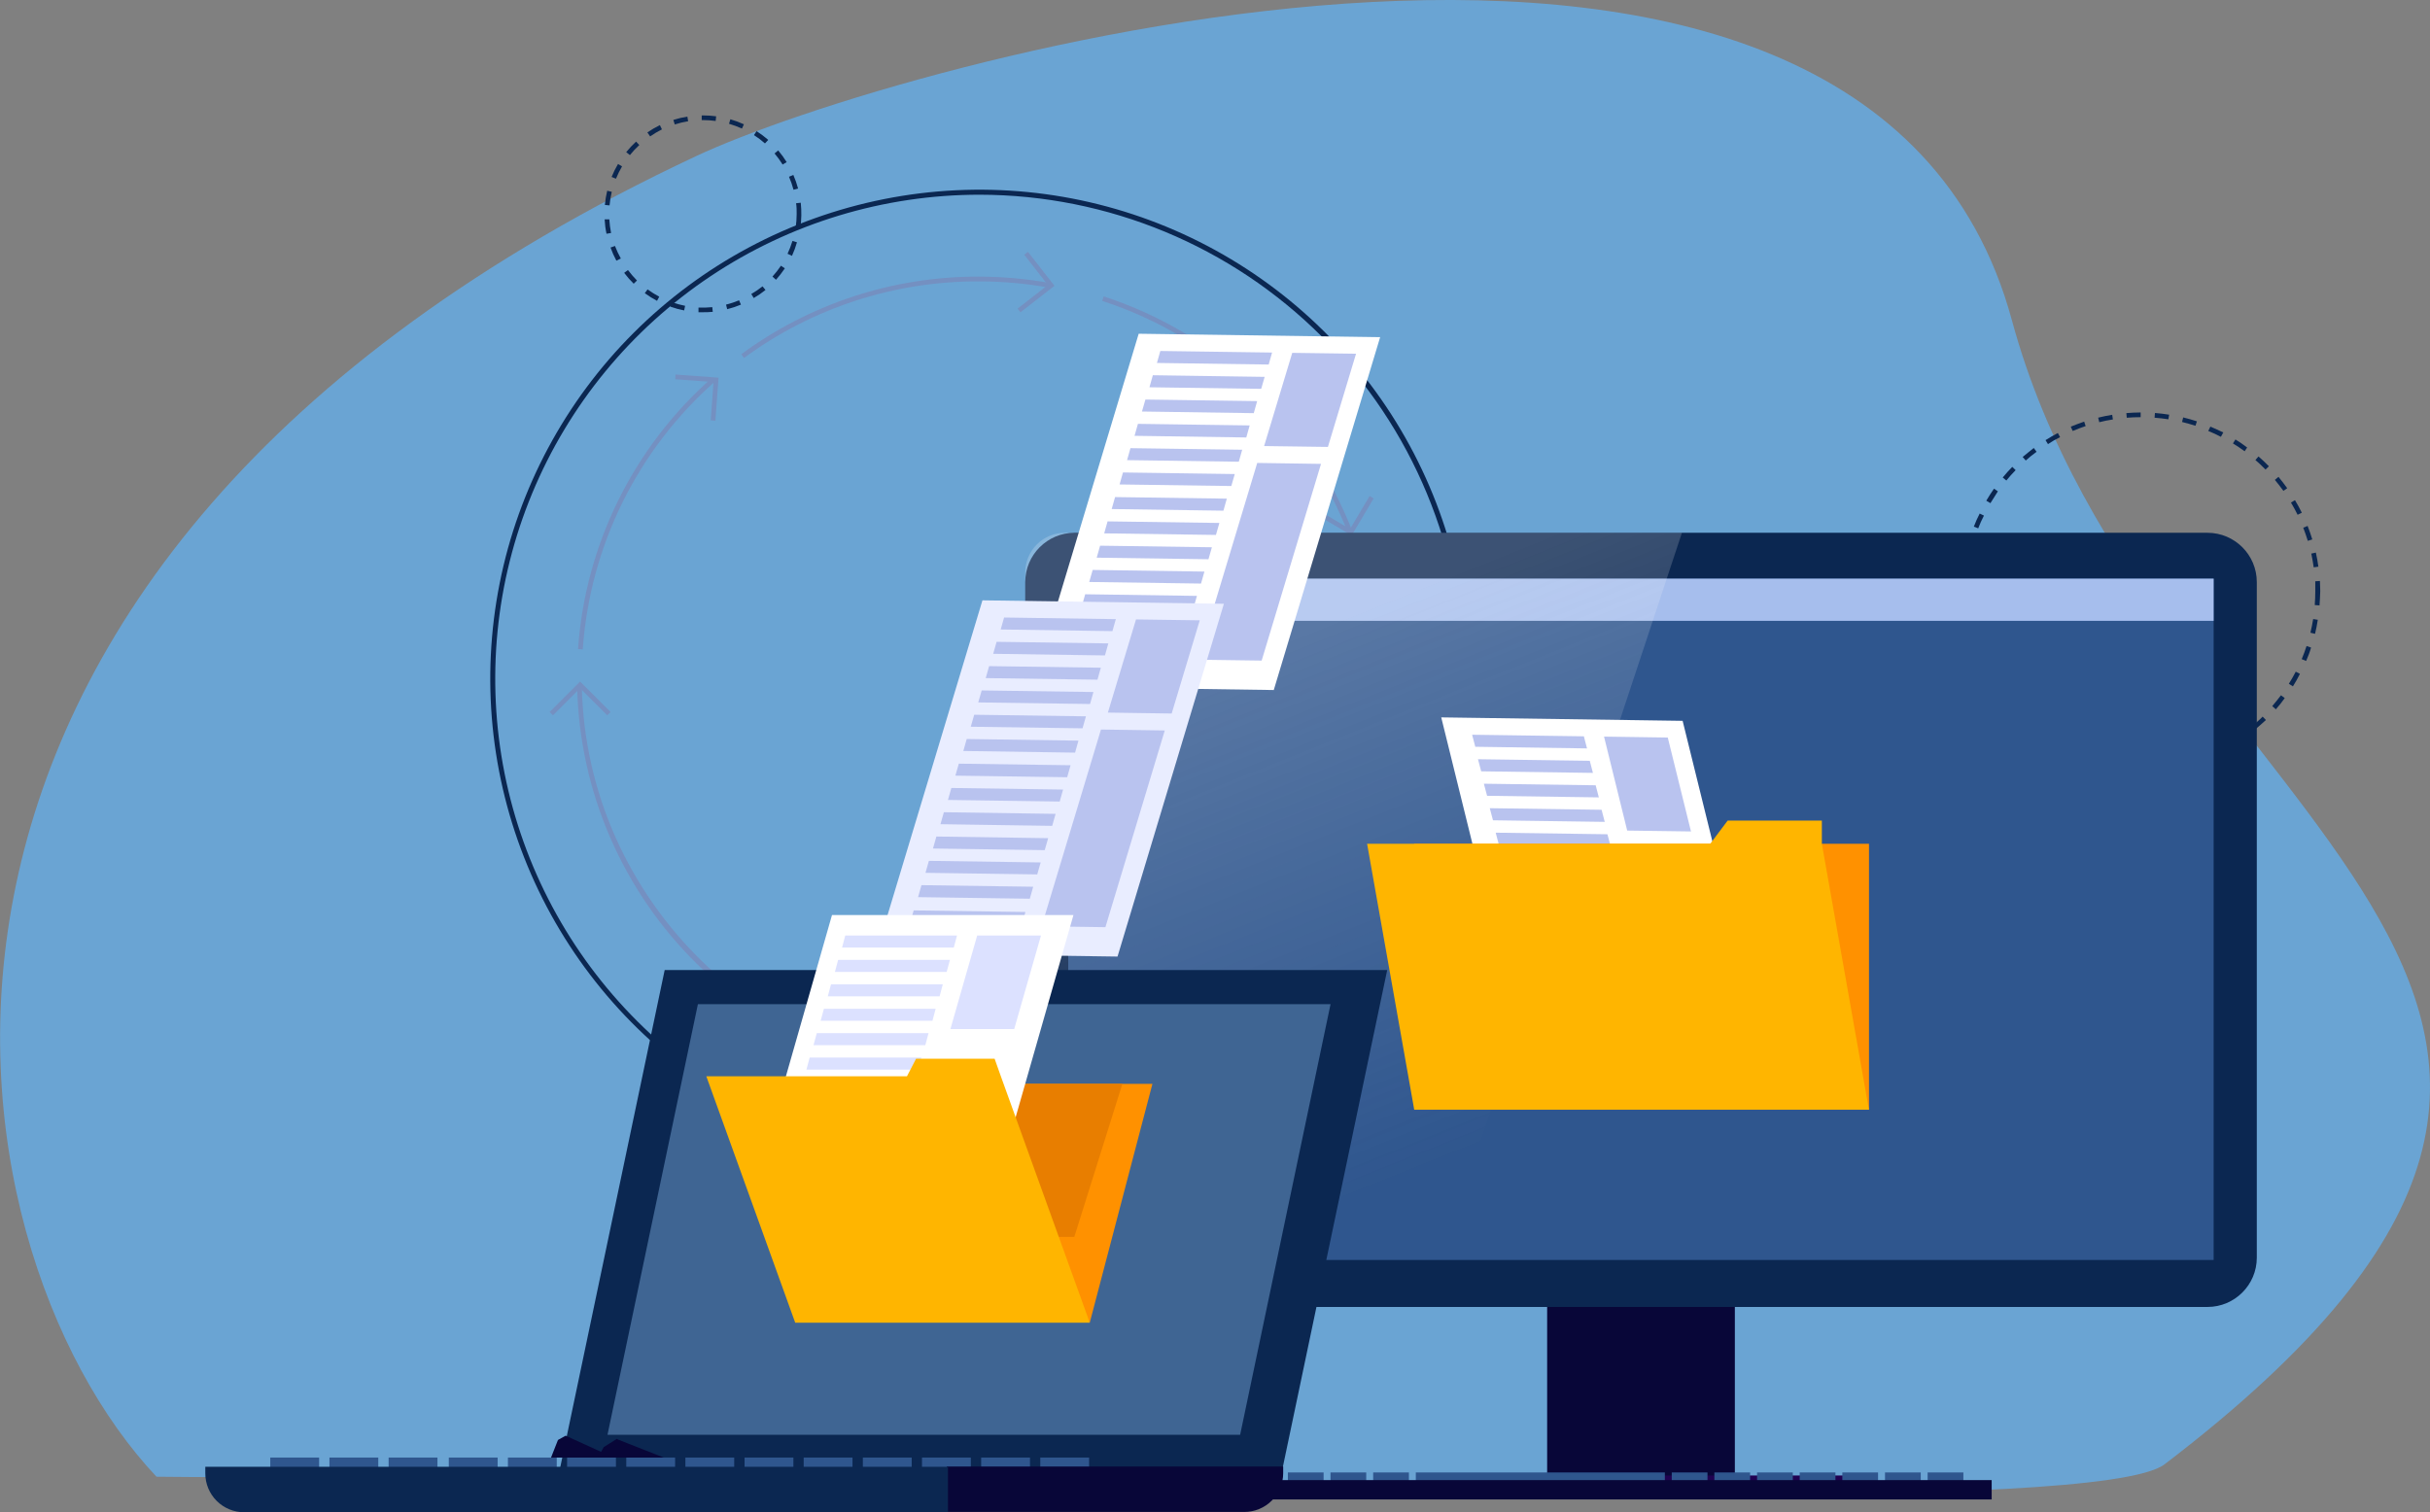 <svg width="535" height="333" viewBox="0 0 535 333" fill="none" xmlns="http://www.w3.org/2000/svg">
<rect x="0" y="0" width="535" height="333" fill="#808080" stroke="none"/>
<g clip-path="url(#clip0_5755_6184)">
<path d="M292.554 327.363C292.554 327.363 462.146 333.489 476.552 322.486C612.362 218.886 472.986 181.268 442.963 70.577C410.778 -48.158 195.907 14.362 153.294 34.362C-39.819 125.015 -13.324 274.482 34.452 325.214L292.554 327.363Z" fill="#6AA4D3"/>
<path d="M470.334 169.698C469.291 169.698 468.235 169.608 467.192 169.492L467.295 168.462C468.313 168.565 469.342 168.63 470.36 168.656L470.334 169.698ZM473.475 169.698V168.656C474.492 168.656 475.522 168.514 476.526 168.372L476.668 169.402C475.574 169.505 474.518 169.595 473.475 169.659V169.698ZM464.077 169.08C463.034 168.887 462.004 168.656 461 168.385L461.27 167.381C462.249 167.652 463.253 167.87 464.257 168.064L464.077 169.08ZM479.706 168.861L479.487 167.845C480.479 167.639 481.483 167.381 482.461 167.085L482.757 168.076C481.753 168.334 480.723 168.591 479.706 168.823V168.861ZM458 167.433C457.009 167.085 456.031 166.686 455.078 166.249L455.503 165.309C456.43 165.721 457.382 166.12 458.348 166.455L458 167.433ZM485.731 167.047L485.358 166.017C486.311 165.644 487.25 165.232 488.164 164.73L488.615 165.657C487.675 166.197 486.71 166.622 485.731 167.008V167.047ZM452.258 164.833C451.344 164.331 450.443 163.778 449.568 163.199L450.147 162.337C450.984 162.903 451.872 163.43 452.722 163.932L452.258 164.833ZM491.383 164.293L490.868 163.392C491.731 162.877 492.606 162.324 493.443 161.732L494.035 162.581C493.173 163.147 492.284 163.714 491.383 164.254V164.293ZM447.019 161.358C446.195 160.715 445.384 160.072 444.611 159.312L445.319 158.553C446.066 159.248 446.851 159.917 447.649 160.548L447.019 161.358ZM496.533 160.664L495.876 159.866C496.661 159.222 497.421 158.579 498.155 157.819L498.876 158.566C498.129 159.248 497.344 159.956 496.533 160.625V160.664ZM442.384 157.009C441.671 156.236 440.989 155.438 440.337 154.615L441.161 153.971C441.792 154.769 442.448 155.554 443.143 156.301L442.384 157.009ZM501.039 156.185L500.266 155.503C500.936 154.731 501.554 153.933 502.185 153.122L503.021 153.74C502.403 154.628 501.734 155.451 501.039 156.236V156.185ZM438.496 152.067C437.904 151.192 437.35 150.278 436.848 149.377L437.762 148.875C438.251 149.75 438.792 150.638 439.358 151.449L438.496 152.067ZM504.798 151.14L503.923 150.587C504.463 149.724 504.965 148.836 505.442 147.923L506.369 148.399C505.879 149.39 505.352 150.304 504.798 151.192V151.14ZM435.432 146.571C434.994 145.619 434.595 144.641 434.247 143.663L435.213 143.302C435.561 144.268 435.96 145.22 436.372 146.134L435.432 146.571ZM507.708 145.555L506.755 145.156C507.154 144.203 507.514 143.238 507.823 142.273L508.815 142.608C508.531 143.65 508.119 144.641 507.708 145.606V145.555ZM433.295 140.651C433.011 139.648 432.78 138.618 432.587 137.588L433.604 137.395C433.784 138.399 434.016 139.403 434.286 140.381L433.295 140.651ZM509.677 139.583L508.673 139.339C508.918 138.348 509.111 137.331 509.278 136.327L510.295 136.494C510.141 137.576 509.922 138.618 509.677 139.635V139.583ZM432.123 134.435C432.007 133.406 431.943 132.35 431.904 131.295H432.947C432.947 132.312 433.037 133.341 433.153 134.358L432.123 134.435ZM510.656 133.329L509.626 133.251C509.703 132.235 509.742 131.192 509.742 130.188C509.742 129.455 509.742 128.734 509.742 128.013L510.772 127.949C510.772 128.696 510.836 129.429 510.836 130.188C510.797 131.269 510.759 132.376 510.669 133.419L510.656 133.329ZM432.973 128.181H431.93C431.93 127.138 432.085 126.083 432.213 125.041L433.243 125.182C433.127 126.25 433.037 127.28 432.986 128.297L432.973 128.181ZM509.394 124.938C509.252 123.934 509.072 122.917 508.866 121.913L509.87 121.694C510.102 122.724 510.282 123.766 510.424 124.796L509.394 124.938ZM433.771 122.261L432.767 122.042C432.986 121.025 433.243 119.996 433.539 118.992L434.531 119.288C434.247 120.227 433.99 121.231 433.771 122.261ZM508.094 119.108C507.793 118.13 507.459 117.164 507.09 116.212L508.055 115.826C508.441 116.804 508.789 117.808 509.085 118.799L508.094 119.108ZM435.535 116.354L434.569 115.98C434.943 115.002 435.367 114.037 435.857 113.098L436.796 113.548C436.307 114.462 435.895 115.401 435.535 116.354ZM505.854 113.368C505.403 112.467 504.914 111.553 504.386 110.678L505.274 110.15C505.815 111.051 506.317 111.978 506.781 112.917L505.854 113.368ZM438.2 110.794L437.311 110.266C437.839 109.353 438.419 108.465 439.011 107.615L439.861 108.207C439.294 109.082 438.74 109.962 438.2 110.845V110.794ZM502.725 108.104C502.133 107.281 501.502 106.47 500.846 105.685L501.644 105.016C502.313 105.826 502.931 106.663 503.562 107.512L502.725 108.104ZM441.727 105.826L440.929 105.157C441.586 104.359 442.294 103.574 443.028 102.815L443.774 103.536C443.053 104.243 442.371 105.041 441.727 105.826ZM498.786 103.407C498.078 102.673 497.331 101.965 496.558 101.309L497.241 100.524C498.026 101.206 498.799 101.927 499.532 102.686L498.786 103.407ZM446.002 101.425L445.319 100.64C446.105 99.958 446.928 99.353 447.765 98.658L448.383 99.495C447.559 100.099 446.735 100.743 445.989 101.425H446.002ZM494.19 99.379C493.366 98.774 492.503 98.195 491.615 97.654L492.168 96.779C493.057 97.332 493.932 97.924 494.743 98.555L494.19 99.379ZM450.894 97.809L450.353 96.933C451.241 96.367 452.155 95.84 453.069 95.363L453.559 96.277C452.657 96.702 451.769 97.217 450.894 97.809ZM488.963 96.2C488.061 95.724 487.122 95.286 486.182 94.913L486.645 93.948C487.611 94.359 488.564 94.81 489.491 95.235L488.963 96.2ZM456.327 94.913L455.915 93.961C456.88 93.562 457.872 93.188 458.863 92.854L459.185 93.832C458.219 94.154 457.254 94.527 456.327 94.913ZM483.362 93.767C482.397 93.459 481.406 93.175 480.414 92.931L480.659 91.927C481.676 92.172 482.693 92.468 483.684 92.789L483.362 93.767ZM462.184 92.983L461.94 91.979C462.957 91.734 463.987 91.515 465.03 91.348L465.184 92.378C464.128 92.532 463.124 92.738 462.184 92.983ZM477.402 92.339C476.398 92.185 475.38 92.069 474.363 91.992L474.441 90.949C475.483 91.039 476.539 91.155 477.569 91.322L477.402 92.339ZM468.235 92.004L468.145 90.975C469.188 90.885 470.244 90.846 471.299 90.833V91.876C470.231 91.876 469.201 91.914 468.184 92.004H468.235Z" fill="#0B2751"/>
<path d="M215.437 237.662C192.328 237.661 170.139 228.614 153.622 212.459C137.105 196.303 127.573 174.325 127.068 151.23H128.098C129.115 198.333 168.292 236.658 215.437 236.658V237.662Z" fill="#7490C1"/>
<path d="M296.931 117.744C292.28 105.672 284.997 94.787 275.61 85.882C266.223 76.978 254.969 70.276 242.666 66.265L242.988 65.274C255.437 69.335 266.824 76.118 276.322 85.129C285.82 94.141 293.19 105.155 297.896 117.37L296.931 117.744Z" fill="#7490C1"/>
<path d="M163.798 78.839L163.193 78.015C178.324 66.865 196.64 60.874 215.437 60.924C220.791 60.925 226.134 61.408 231.401 62.366L231.208 63.383C226.004 62.439 220.726 61.965 215.437 61.967C196.861 61.918 178.76 67.832 163.798 78.839Z" fill="#7490C1"/>
<path d="M128.305 143.02L127.262 142.942C128.87 119.916 139.479 98.447 156.795 83.176L157.49 83.948C140.371 99.037 129.886 120.259 128.305 143.02Z" fill="#7490C1"/>
<path d="M133.7 157.536L127.713 151.565L121.74 157.536L121.006 156.803L127.713 150.098L134.434 156.803L133.7 157.536Z" fill="#7490C1"/>
<path d="M157.503 92.648L156.473 92.571L157.091 84.141L148.658 83.523L148.735 82.481L158.198 83.176L157.503 92.648Z" fill="#7490C1"/>
<path d="M224.668 68.775L224.037 67.964L230.706 62.765L225.505 56.098L226.316 55.455L232.161 62.945L224.668 68.775Z" fill="#7490C1"/>
<path d="M297.588 117.924L289.426 113.085L289.954 112.197L297.228 116.508L301.54 109.237L302.429 109.764L297.588 117.924Z" fill="#7490C1"/>
<path d="M215.682 257.16C194.373 257.162 173.543 250.848 155.825 239.015C138.106 227.183 124.296 210.364 116.141 190.685C107.985 171.006 105.851 149.352 110.007 128.46C114.163 107.569 124.424 88.379 139.491 73.317C154.559 58.255 173.756 47.998 194.655 43.843C215.554 39.688 237.216 41.822 256.902 49.974C276.588 58.127 293.413 71.932 305.249 89.644C317.086 107.356 323.403 128.179 323.4 149.48C323.366 178.028 312.006 205.397 291.812 225.583C271.619 245.77 244.24 257.125 215.682 257.16ZM215.682 42.881C194.59 42.879 173.972 49.128 156.434 60.84C138.896 72.552 125.226 89.199 117.153 108.677C109.08 128.156 106.966 149.589 111.079 170.268C115.192 190.947 125.348 209.943 140.261 224.852C155.173 239.761 174.174 249.915 194.86 254.029C215.546 258.143 236.988 256.033 256.474 247.965C275.96 239.898 292.615 226.235 304.333 208.704C316.051 191.174 322.306 170.564 322.306 149.48C322.275 121.22 311.032 94.126 291.043 74.142C271.054 54.157 243.952 42.915 215.682 42.881Z" fill="#0B2751"/>
<path d="M154.761 68.762H153.782V67.733C154.796 67.773 155.811 67.743 156.821 67.642L156.924 68.672C156.205 68.739 155.483 68.769 154.761 68.762ZM150.628 68.363C149.587 68.162 148.563 67.882 147.564 67.527L147.912 66.549C148.865 66.887 149.841 67.153 150.834 67.347L150.628 68.363ZM160.103 68.093L159.846 67.089C160.825 66.844 161.785 66.525 162.717 66.137L163.129 67.089C162.143 67.501 161.128 67.837 160.091 68.093H160.103ZM144.654 66.253C143.719 65.755 142.82 65.192 141.964 64.567L142.569 63.73C143.391 64.322 144.251 64.859 145.144 65.339L144.654 66.253ZM165.948 65.635L165.408 64.747C166.274 64.249 167.1 63.685 167.879 63.061L168.536 63.859C167.721 64.517 166.856 65.111 165.948 65.635ZM139.518 62.482C138.761 61.736 138.06 60.936 137.419 60.088L138.256 59.47C138.863 60.282 139.526 61.052 140.239 61.774L139.518 62.482ZM170.841 61.607L170.068 60.912C170.747 60.16 171.371 59.36 171.935 58.518L172.797 59.097C172.204 59.982 171.55 60.825 170.841 61.62V61.607ZM135.707 57.411C135.202 56.481 134.772 55.513 134.419 54.516L135.398 54.168C135.757 55.117 136.188 56.038 136.685 56.922L135.707 57.411ZM174.329 56.33L173.39 55.88C173.818 54.968 174.179 54.026 174.471 53.061L175.462 53.357C175.174 54.379 174.809 55.377 174.368 56.343L174.329 56.33ZM133.531 51.478C133.31 50.436 133.172 49.377 133.119 48.312H134.149C134.213 49.319 134.342 50.321 134.535 51.311L133.531 51.478ZM176.196 50.269L175.179 50.114C175.323 49.112 175.396 48.102 175.398 47.09C175.398 46.305 175.398 45.533 175.269 44.76L176.299 44.645C176.5 46.516 176.466 48.406 176.196 50.269ZM134.201 45.237L133.171 45.134C133.265 44.08 133.437 43.035 133.686 42.006L134.69 42.238C134.456 43.225 134.292 44.227 134.201 45.237ZM174.703 41.788C174.446 40.811 174.115 39.856 173.711 38.931L174.664 38.519C175.088 39.49 175.437 40.492 175.707 41.517L174.703 41.788ZM135.617 39.355L134.651 38.969C135.053 37.984 135.526 37.029 136.067 36.112L136.956 36.64C136.443 37.511 135.995 38.418 135.617 39.355ZM172.308 36.241C171.777 35.383 171.183 34.566 170.532 33.796L171.33 33.126C172.015 33.937 172.639 34.797 173.197 35.7L172.308 36.241ZM138.681 34.156L137.87 33.5C138.538 32.676 139.265 31.901 140.045 31.183L140.754 31.942C140.007 32.626 139.314 33.366 138.681 34.156ZM168.42 31.582C167.662 30.911 166.853 30.3 166 29.755L166.566 28.879C167.468 29.462 168.329 30.108 169.141 30.81L168.42 31.582ZM143.122 30.012L142.53 29.163C143.407 28.558 144.328 28.02 145.285 27.554L145.736 28.493C144.827 28.946 143.953 29.467 143.122 30.05V30.012ZM163.348 28.313C162.425 27.895 161.475 27.542 160.503 27.258L160.799 26.267C161.819 26.565 162.817 26.935 163.785 27.374L163.348 28.313ZM148.555 27.399L148.246 26.408C149.256 26.087 150.289 25.842 151.336 25.675L151.503 26.704C150.503 26.861 149.517 27.098 148.555 27.412V27.399ZM157.567 26.64C156.646 26.511 155.717 26.447 154.786 26.447H154.49V25.418H154.748C155.725 25.417 156.701 25.482 157.67 25.61L157.567 26.64Z" fill="#0B2751"/>
<path d="M381.953 264.817H340.627V328.882H381.953V264.817Z" fill="#080638"/>
<path d="M486.002 117.332H236.59C230.589 117.332 225.725 122.195 225.725 128.194V276.966C225.725 282.965 230.589 287.828 236.59 287.828H486.002C492.003 287.828 496.868 282.965 496.868 276.966V128.194C496.868 122.195 492.003 117.332 486.002 117.332Z" fill="#0B2751"/>
<path d="M407.211 324.944H315.379V328.882H407.211V324.944Z" fill="#200151"/>
<path d="M487.365 127.434H235.186V277.481H487.365V127.434Z" fill="#2F568E"/>
<path d="M487.365 127.434H235.186V136.726H487.365V127.434Z" fill="#A6BEED"/>
<path d="M240.362 134.397C241.35 134.397 242.151 133.596 242.151 132.608C242.151 131.62 241.35 130.819 240.362 130.819C239.373 130.819 238.572 131.62 238.572 132.608C238.572 133.596 239.373 134.397 240.362 134.397Z" fill="#0B2751"/>
<path d="M247.752 134.397C248.741 134.397 249.542 133.596 249.542 132.608C249.542 131.62 248.741 130.819 247.752 130.819C246.764 130.819 245.963 131.62 245.963 132.608C245.963 133.596 246.764 134.397 247.752 134.397Z" fill="#0B2751"/>
<path d="M255.141 134.397C256.129 134.397 256.931 133.596 256.931 132.608C256.931 131.62 256.129 130.819 255.141 130.819C254.153 130.819 253.352 131.62 253.352 132.608C253.352 133.596 254.153 134.397 255.141 134.397Z" fill="#0B2751"/>
<path d="M291.409 324.274H283.543V326.681H291.409V324.274Z" fill="#2F568E"/>
<path d="M300.794 324.274H292.928V326.681H300.794V324.274Z" fill="#2F568E"/>
<path d="M310.192 324.274H302.326V326.681H310.192V324.274Z" fill="#2F568E"/>
<path d="M366.542 324.274H311.711V326.681H366.542V324.274Z" fill="#2F568E"/>
<path d="M375.927 324.274H368.061V326.681H375.927V324.274Z" fill="#2F568E"/>
<path d="M385.313 324.274H377.447V326.681H385.313V324.274Z" fill="#2F568E"/>
<path d="M394.71 324.274H386.844V326.681H394.71V324.274Z" fill="#2F568E"/>
<path d="M404.097 324.274H396.23V326.681H404.097V324.274Z" fill="#2F568E"/>
<path d="M413.481 324.274H405.615V326.681H413.481V324.274Z" fill="#2F568E"/>
<path d="M422.88 324.274H415.014V326.681H422.88V324.274Z" fill="#2F568E"/>
<path d="M432.265 324.274H424.398V326.681H432.265V324.274Z" fill="#2F568E"/>
<path d="M438.497 325.96H275.818V330.22H438.497V325.96Z" fill="#080638"/>
<path d="M370.302 117.332H234.466C233.317 117.332 232.179 117.558 231.118 117.998C230.057 118.438 229.092 119.083 228.28 119.896C227.469 120.709 226.825 121.673 226.386 122.735C225.948 123.797 225.723 124.934 225.725 126.083V279.089C225.725 281.407 226.646 283.63 228.285 285.268C229.924 286.907 232.148 287.828 234.466 287.828H313.861L370.302 117.332Z" fill="url(#paint0_linear_5755_6184)"/>
<path d="M282.345 323.502H123.271L146.342 213.622H305.416L282.345 323.502Z" fill="#0B2751"/>
<path d="M273.036 315.974H133.75L153.654 221.151H292.939L273.036 315.974Z" fill="#3F6593"/>
<path d="M109.56 320.993H98.811V324.57H109.56V320.993Z" fill="#2F568E"/>
<path d="M122.576 320.993H111.826V324.57H122.576V320.993Z" fill="#2F568E"/>
<path d="M135.605 320.993H124.855V324.57H135.605V320.993Z" fill="#2F568E"/>
<path d="M70.256 320.993H59.506V324.57H70.256V320.993Z" fill="#2F568E"/>
<path d="M83.283 320.993H72.533V324.57H83.283V320.993Z" fill="#2F568E"/>
<path d="M96.312 320.993H85.562V324.57H96.312V320.993Z" fill="#2F568E"/>
<path d="M148.633 320.993H137.883V324.57H148.633V320.993Z" fill="#2F568E"/>
<path d="M161.648 320.993H150.898V324.57H161.648V320.993Z" fill="#2F568E"/>
<path d="M174.678 320.993H163.928V324.57H174.678V320.993Z" fill="#2F568E"/>
<path d="M187.693 320.993H176.943V324.57H187.693V320.993Z" fill="#2F568E"/>
<path d="M200.723 320.993H189.973V324.57H200.723V320.993Z" fill="#2F568E"/>
<path d="M213.738 320.993H202.988V324.57H213.738V320.993Z" fill="#2F568E"/>
<path d="M226.768 320.993H216.018V324.57H226.768V320.993Z" fill="#2F568E"/>
<path d="M239.783 320.993H229.033V324.57H239.783V320.993Z" fill="#2F568E"/>
<path d="M273.963 332.974H208.434V322.962H282.512V324.429C282.512 326.695 281.611 328.869 280.008 330.471C278.405 332.074 276.23 332.974 273.963 332.974Z" fill="#080638"/>
<path d="M45.201 323.026H208.703V333.039H53.75C51.482 333.039 49.308 332.138 47.705 330.536C46.102 328.933 45.201 326.76 45.201 324.493V323.026Z" fill="#0B2751"/>
<path d="M336.622 236.298L389.779 237.057L370.455 158.746L317.311 157.987L336.622 236.298Z" fill="white"/>
<path d="M358.251 182.915L372.296 183.108L367.185 162.427L353.152 162.221L358.251 182.915Z" fill="#B9C3EF"/>
<path d="M369.542 230.327L383.588 230.533L372.825 186.866L358.779 186.66L369.542 230.327Z" fill="#B9C3EF"/>
<path d="M324.805 164.46L349.407 164.821L348.712 162.157L324.109 161.809L324.805 164.46Z" fill="#B9C3EF"/>
<path d="M326.105 169.865L350.707 170.213L350.012 167.549L325.396 167.201L326.105 169.865Z" fill="#B9C3EF"/>
<path d="M327.403 175.258L352.006 175.605L351.311 172.941L326.695 172.594L327.403 175.258Z" fill="#B9C3EF"/>
<path d="M328.704 180.65L353.307 180.998L352.612 178.334L327.996 177.986L328.704 180.65Z" fill="#B9C3EF"/>
<path d="M330.005 186.042L354.608 186.39L353.899 183.726L329.297 183.378L330.005 186.042Z" fill="#B9C3EF"/>
<path d="M331.293 191.435L355.908 191.782L355.2 189.131L330.598 188.771L331.293 191.435Z" fill="#B9C3EF"/>
<path d="M332.542 196.904L357.145 197.252L356.449 194.588L331.834 194.24L332.542 196.904Z" fill="#B9C3EF"/>
<path d="M333.841 202.297L358.443 202.644L357.748 199.98L333.133 199.633L333.841 202.297Z" fill="#B9C3EF"/>
<path d="M335.142 207.689L359.744 208.036L359.036 205.372L334.434 205.025L335.142 207.689Z" fill="#B9C3EF"/>
<path d="M336.442 213.081L361.045 213.429L360.337 210.778L335.734 210.417L336.442 213.081Z" fill="#B9C3EF"/>
<path d="M337.73 218.474L362.346 218.821L361.638 216.17L337.035 215.81L337.73 218.474Z" fill="#B9C3EF"/>
<path d="M339.029 223.866L363.645 224.214L362.937 221.562L338.334 221.202L339.029 223.866Z" fill="#B9C3EF"/>
<path d="M340.381 229.477L364.983 229.825L364.288 227.161L339.686 226.813L340.381 229.477Z" fill="#B9C3EF"/>
<path d="M411.486 185.824H311.363V244.393H411.486V185.824Z" fill="#FF9100"/>
<path d="M380.369 180.714L376.532 185.824H300.986L311.363 244.393H411.473L401.109 185.824V180.714H380.369Z" fill="#FFB500"/>
<path d="M227.281 151.192L280.439 151.964L303.857 74.257L250.699 73.498L227.281 151.192Z" fill="white"/>
<path d="M278.314 98.233L292.36 98.426L298.553 77.899L284.507 77.706L278.314 98.233Z" fill="#B9C3EF"/>
<path d="M263.729 145.284L277.774 145.478L290.842 102.159L276.796 101.953L263.729 145.284Z" fill="#B9C3EF"/>
<path d="M254.717 79.933L279.319 80.28L280.066 77.642L255.463 77.295L254.717 79.933Z" fill="#B9C3EF"/>
<path d="M253.068 85.287L277.671 85.634L278.431 82.996L253.815 82.635L253.068 85.287Z" fill="#B9C3EF"/>
<path d="M251.42 90.627L276.035 90.988L276.782 88.337L252.18 87.989L251.42 90.627Z" fill="#B9C3EF"/>
<path d="M249.785 95.981L274.388 96.342L275.134 93.691L250.532 93.343L249.785 95.981Z" fill="#B9C3EF"/>
<path d="M248.139 101.335L272.741 101.683L273.488 99.044L248.885 98.697L248.139 101.335Z" fill="#B9C3EF"/>
<path d="M246.49 106.689L271.093 107.036L271.852 104.398L247.237 104.05L246.49 106.689Z" fill="#B9C3EF"/>
<path d="M244.752 112.107L269.355 112.467L270.101 109.816L245.499 109.469L244.752 112.107Z" fill="#B9C3EF"/>
<path d="M243.104 117.461L267.706 117.808L268.466 115.17L243.85 114.822L243.104 117.461Z" fill="#B9C3EF"/>
<path d="M241.457 122.814L266.06 123.162L266.819 120.524L242.204 120.176L241.457 122.814Z" fill="#B9C3EF"/>
<path d="M239.809 128.168L264.424 128.515L265.171 125.877L240.568 125.517L239.809 128.168Z" fill="#B9C3EF"/>
<path d="M238.174 133.509L262.776 133.869L263.523 131.231L238.921 130.871L238.174 133.509Z" fill="#B9C3EF"/>
<path d="M236.525 138.863L261.128 139.223L261.875 136.572L237.272 136.224L236.525 138.863Z" fill="#B9C3EF"/>
<path d="M234.812 144.422L259.415 144.783L260.162 142.144L235.559 141.784L234.812 144.422Z" fill="#B9C3EF"/>
<path d="M192.883 209.903L246.04 210.662L269.459 132.968L216.301 132.209L192.883 209.903Z" fill="#E9EDFF"/>
<path d="M243.916 156.932L257.962 157.137L264.141 136.611L250.109 136.417L243.916 156.932Z" fill="#B9C3EF"/>
<path d="M229.328 203.983L243.374 204.188L256.441 160.869L242.395 160.664L229.328 203.983Z" fill="#B9C3EF"/>
<path d="M220.316 138.631L244.919 138.991L245.666 136.353L221.063 135.993L220.316 138.631Z" fill="#B9C3EF"/>
<path d="M218.668 143.985L243.271 144.345L244.017 141.694L219.415 141.346L218.668 143.985Z" fill="#B9C3EF"/>
<path d="M217.021 149.338L241.624 149.686L242.371 147.048L217.768 146.7L217.021 149.338Z" fill="#B9C3EF"/>
<path d="M215.373 154.692L239.989 155.04L240.735 152.401L216.133 152.054L215.373 154.692Z" fill="#B9C3EF"/>
<path d="M213.725 160.046L238.34 160.393L239.087 157.755L214.484 157.408L213.725 160.046Z" fill="#B9C3EF"/>
<path d="M212.09 165.387L236.692 165.747L237.439 163.109L212.837 162.749L212.09 165.387Z" fill="#B9C3EF"/>
<path d="M210.34 170.818L234.955 171.165L235.702 168.527L211.099 168.179L210.34 170.818Z" fill="#B9C3EF"/>
<path d="M208.705 176.171L233.308 176.519L234.054 173.881L209.452 173.533L208.705 176.171Z" fill="#B9C3EF"/>
<path d="M207.057 181.512L231.659 181.873L232.406 179.234L207.803 178.874L207.057 181.512Z" fill="#B9C3EF"/>
<path d="M205.408 186.866L230.011 187.226L230.77 184.588L206.155 184.228L205.408 186.866Z" fill="#B9C3EF"/>
<path d="M203.76 192.22L228.362 192.567L229.122 189.929L204.506 189.582L203.76 192.22Z" fill="#B9C3EF"/>
<path d="M202.125 197.574L226.728 197.921L227.474 195.283L202.872 194.935L202.125 197.574Z" fill="#B9C3EF"/>
<path d="M200.4 203.133L225.016 203.493L225.763 200.842L201.16 200.495L200.4 203.133Z" fill="#B9C3EF"/>
<path d="M239.925 291.29L253.726 238.692H209.207L239.925 291.29Z" fill="#FF9100"/>
<path d="M225.956 238.692H247.109L236.526 272.397H228.892L215.67 249.747L225.956 238.692Z" fill="#E87E00"/>
<path d="M169.143 250.622L183.175 201.524H236.333L214.035 279.553H179.081L169.143 250.622Z" fill="white"/>
<path d="M209.244 226.633H223.29L229.186 206.029H215.141L209.244 226.633Z" fill="#DCE1FF"/>
<path d="M185.389 208.68H209.991L210.699 206.029H186.097L185.389 208.68Z" fill="#DCE1FF"/>
<path d="M183.818 214.047H208.421L209.142 211.396H184.526L183.818 214.047Z" fill="#DCE1FF"/>
<path d="M182.248 219.426H206.864L207.572 216.775H182.956L182.248 219.426Z" fill="#DCE1FF"/>
<path d="M180.678 224.805H205.293L206.001 222.154H181.399L180.678 224.805Z" fill="#DCE1FF"/>
<path d="M179.107 230.172H203.723L204.431 227.521H179.828L179.107 230.172Z" fill="#DCE1FF"/>
<path d="M177.549 235.552H202.151L202.859 232.9H178.257L177.549 235.552Z" fill="#DCE1FF"/>
<path d="M199.679 237.032L201.688 233.158H218.978L220.355 237.032L239.924 291.29H175.077L155.508 237.032H199.679Z" fill="#FFB500"/>
<path d="M124.533 316.179L135.128 321.006H121.314L122.846 317.119L124.533 316.179Z" fill="#080638"/>
<path d="M135.81 316.875L136.08 317.042L146.174 321.006H131.639L132.913 318.702" fill="#080638"/>
</g>
<defs>
<linearGradient id="paint0_linear_5755_6184" x1="275.728" y1="143.496" x2="320.361" y2="254.854" gradientUnits="userSpaceOnUse">
<stop stop-color="white" stop-opacity="0.2"/>
<stop offset="1" stop-color="#EBEAEA" stop-opacity="0"/>
</linearGradient>
<clipPath id="clip0_5755_6184">
<rect width="535" height="333" fill="white"/>
</clipPath>
</defs>
</svg>
